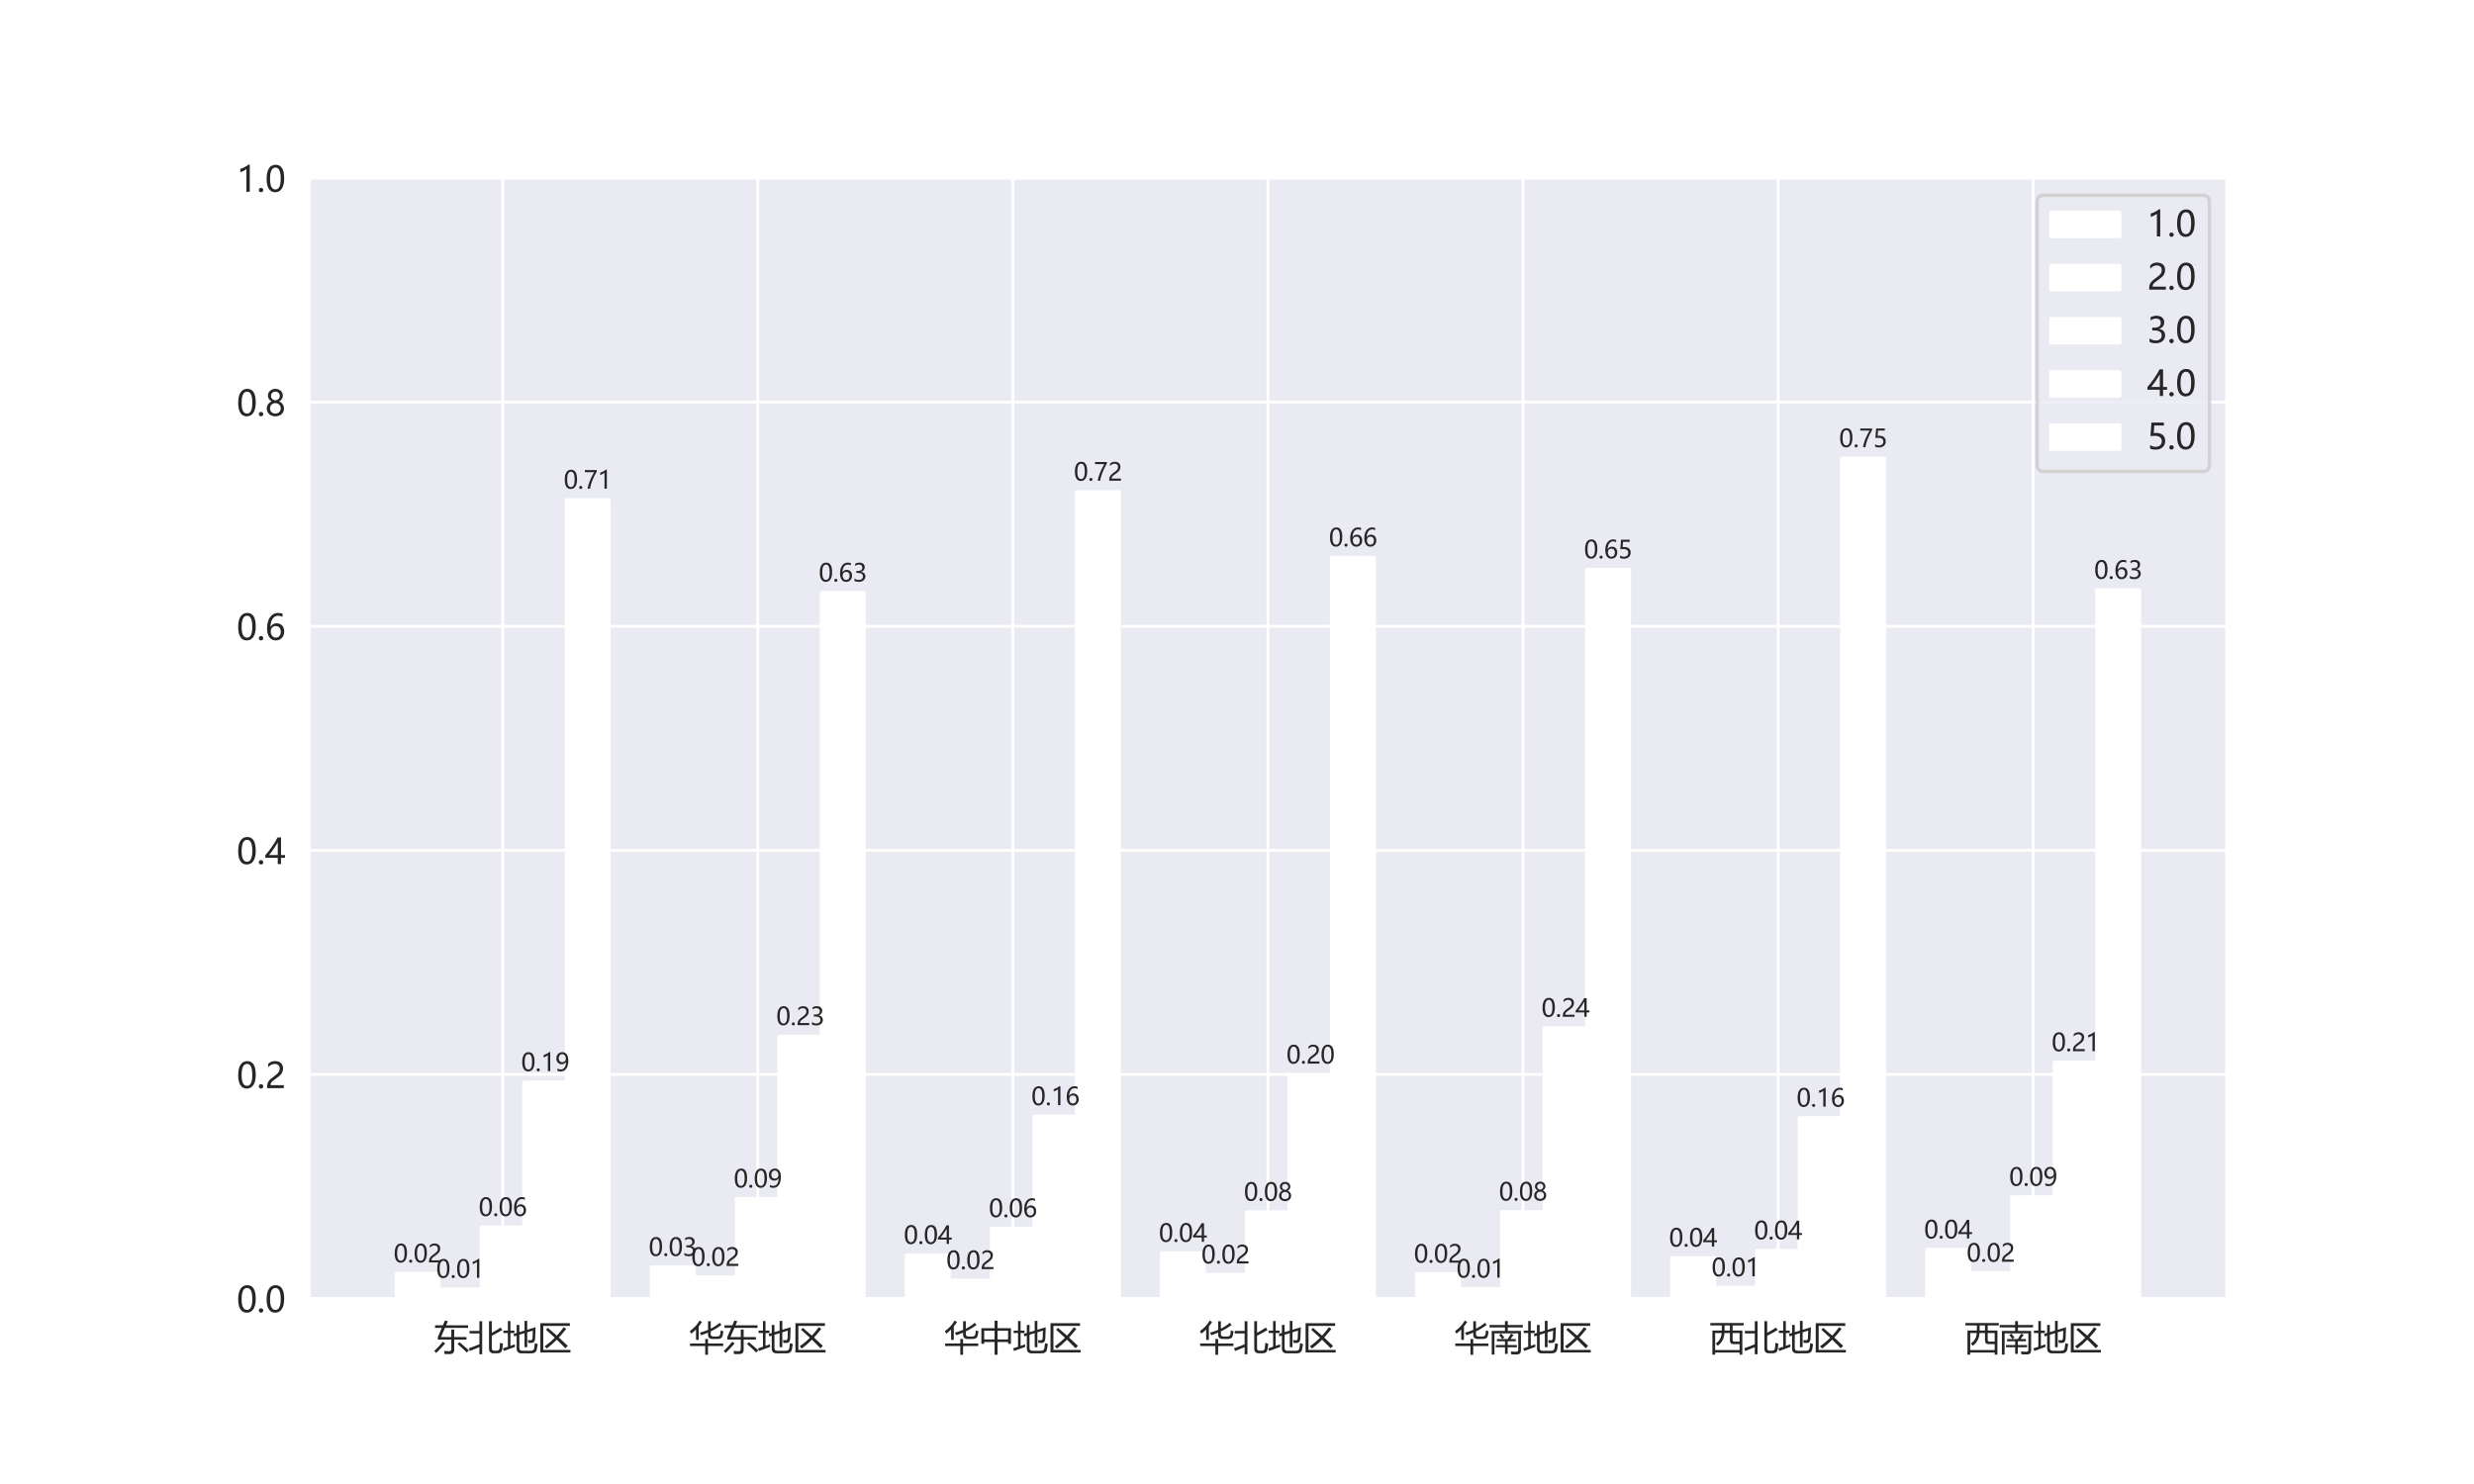 <?xml version="1.0" encoding="utf-8" standalone="no"?>
<!DOCTYPE svg PUBLIC "-//W3C//DTD SVG 1.1//EN"
  "http://www.w3.org/Graphics/SVG/1.1/DTD/svg11.dtd">
<svg xmlns:xlink="http://www.w3.org/1999/xlink" width="720pt" height="432pt" viewBox="0 0 720 432" xmlns="http://www.w3.org/2000/svg" version="1.1">
 <defs>
  <style type="text/css">*{stroke-linejoin: round; stroke-linecap: butt}</style>
 </defs>
 <g id="figure_1">
  <g id="patch_1">
   <path d="M 0 432 
L 720 432 
L 720 0 
L 0 0 
L 0 432 
z
" style="fill: none"/>
  </g>
  <g id="axes_1">
   <g id="patch_2">
    <path d="M 90 378 
L 648 378 
L 648 51.84 
L 90 51.84 
z
" style="fill: #eaeaf2"/>
   </g>
   <g id="matplotlib.axis_1">
    <g id="xtick_1">
     <g id="line2d_1">
      <path d="M 146.295 378 
L 146.295 51.84 
" clip-path="url(#p649001374d)" style="fill: none; stroke: #ffffff; stroke-width: 0.8; stroke-linecap: round"/>
     </g>
     <g id="text_1">
      <!-- 东北地区 -->
      <g style="fill: #262626" transform="translate(126.295 392.994) scale(0.1 -0.1)">
       <defs>
        <path id="MicrosoftYaHei-4e1c" d="M 706 1884 
L 706 2359 
L 1422 4022 
L 194 4022 
L 194 4497 
L 1625 4497 
L 1994 5353 
L 2531 5241 
L 2206 4497 
L 6206 4497 
L 6206 4022 
L 2000 4022 
L 1275 2359 
L 3156 2359 
L 3156 3728 
L 3681 3728 
L 3681 2359 
L 5913 2359 
L 5913 1884 
L 3681 1884 
L 3681 41 
Q 3681 -741 2869 -741 
Q 2456 -741 1931 -734 
Q 1894 -491 1838 -172 
Q 2250 -225 2725 -228 
Q 3156 -231 3156 216 
L 3156 1884 
L 706 1884 
z
M 1619 1509 
L 2038 1191 
Q 1325 353 413 -534 
Q 250 -359 56 -184 
Q 888 603 1619 1509 
z
M 4288 1091 
L 4638 1434 
Q 5500 722 6363 -59 
L 5975 -453 
Q 5119 391 4288 1091 
z
" transform="scale(0.016)"/>
        <path id="MicrosoftYaHei-5317" d="M 3763 5247 
L 4269 5247 
L 4269 3131 
Q 5122 3569 5863 4091 
L 6175 3641 
Q 5500 3216 4269 2600 
L 4269 303 
Q 4269 -122 4738 -122 
L 5175 -122 
Q 5625 -122 5681 303 
Q 5738 697 5781 1328 
Q 6056 1216 6313 1128 
Q 6250 534 6175 116 
Q 6056 -597 5294 -597 
L 4619 -597 
Q 3763 -597 3763 247 
L 3763 5247 
z
M 81 309 
Q 897 591 2013 1047 
L 2013 3016 
L 213 3016 
L 213 3478 
L 2013 3478 
L 2013 5234 
L 2519 5234 
L 2519 -772 
L 2013 -772 
L 2013 525 
Q 1413 281 281 -184 
L 81 309 
z
" transform="scale(0.016)"/>
        <path id="MicrosoftYaHei-5730" d="M 3975 5303 
L 4463 5303 
L 4463 3688 
L 5981 4147 
Q 5944 2916 5906 2134 
Q 5869 1291 5231 1284 
Q 4944 1278 4669 1284 
Q 4631 1516 4575 1803 
Q 4875 1766 5094 1766 
Q 5419 1759 5431 2241 
Q 5469 2809 5475 3534 
L 4463 3219 
L 4463 509 
L 3975 509 
L 3975 3069 
L 3031 2775 
L 3031 353 
Q 3031 -134 3563 -134 
L 5094 -134 
Q 5669 -134 5731 328 
Q 5806 728 5856 1259 
Q 6106 1159 6375 1078 
Q 6288 478 6206 103 
Q 6056 -609 5225 -609 
L 3444 -609 
Q 2544 -609 2544 272 
L 2544 2622 
L 2075 2478 
L 1994 2941 
L 2544 3106 
L 2544 4566 
L 3031 4566 
L 3031 3253 
L 3975 3538 
L 3975 5303 
z
M 44 303 
Q 491 447 944 597 
L 944 3091 
L 138 3091 
L 138 3528 
L 944 3528 
L 944 5272 
L 1406 5272 
L 1406 3528 
L 2131 3528 
L 2131 3091 
L 1406 3091 
L 1406 753 
Q 1803 891 2206 1034 
Q 2219 772 2250 572 
Q 1225 203 219 -178 
L 44 303 
z
" transform="scale(0.016)"/>
        <path id="MicrosoftYaHei-533a" d="M 600 4872 
L 5975 4872 
L 5975 4384 
L 1131 4384 
L 1131 22 
L 6075 22 
L 6075 -453 
L 600 -453 
L 600 4872 
z
M 1613 3697 
L 1963 4028 
Q 2744 3384 3597 2616 
Q 4250 3322 4850 4153 
L 5306 3847 
Q 4650 2997 3975 2272 
Q 4753 1563 5588 753 
L 5156 316 
Q 4400 1106 3600 1878 
Q 2697 963 1763 266 
Q 1613 459 1363 672 
Q 2344 1341 3228 2231 
Q 2444 2972 1613 3697 
z
" transform="scale(0.016)"/>
       </defs>
       <use xlink:href="#MicrosoftYaHei-4e1c"/>
       <use xlink:href="#MicrosoftYaHei-5317" x="100"/>
       <use xlink:href="#MicrosoftYaHei-5730" x="200"/>
       <use xlink:href="#MicrosoftYaHei-533a" x="300"/>
      </g>
     </g>
    </g>
    <g id="xtick_2">
     <g id="line2d_2">
      <path d="M 220.53 378 
L 220.53 51.84 
" clip-path="url(#p649001374d)" style="fill: none; stroke: #ffffff; stroke-width: 0.8; stroke-linecap: round"/>
     </g>
     <g id="text_2">
      <!-- 华东地区 -->
      <g style="fill: #262626" transform="translate(200.53 392.994) scale(0.1 -0.1)">
       <defs>
        <path id="MicrosoftYaHei-534e" d="M 1950 3153 
Q 2756 3366 3456 3663 
L 3456 5234 
L 3944 5234 
L 3944 3884 
Q 4859 4338 5569 4947 
L 5900 4572 
Q 5063 3922 3944 3384 
L 3944 2872 
Q 3944 2453 4463 2453 
L 5125 2453 
Q 5600 2453 5669 2859 
Q 5738 3209 5756 3584 
Q 6063 3453 6244 3397 
Q 6188 2991 6125 2697 
Q 6006 2009 5231 2009 
L 4288 2009 
Q 3456 2009 3456 2784 
L 3456 3163 
Q 2875 2909 2225 2684 
Q 2113 2916 1950 3153 
z
M 181 1178 
L 2944 1178 
L 2944 2009 
L 3444 2009 
L 3444 1178 
L 6213 1178 
L 6213 728 
L 3444 728 
L 3444 -866 
L 2944 -866 
L 2944 728 
L 181 728 
L 181 1178 
z
M 138 3434 
Q 1250 4209 1906 5347 
L 2350 5122 
Q 2075 4678 1756 4281 
L 1756 1841 
L 1269 1841 
L 1269 3734 
Q 856 3316 381 2966 
Q 269 3203 138 3434 
z
" transform="scale(0.016)"/>
       </defs>
       <use xlink:href="#MicrosoftYaHei-534e"/>
       <use xlink:href="#MicrosoftYaHei-4e1c" x="100"/>
       <use xlink:href="#MicrosoftYaHei-5730" x="200"/>
       <use xlink:href="#MicrosoftYaHei-533a" x="300"/>
      </g>
     </g>
    </g>
    <g id="xtick_3">
     <g id="line2d_3">
      <path d="M 294.765 378 
L 294.765 51.84 
" clip-path="url(#p649001374d)" style="fill: none; stroke: #ffffff; stroke-width: 0.8; stroke-linecap: round"/>
     </g>
     <g id="text_3">
      <!-- 华中地区 -->
      <g style="fill: #262626" transform="translate(274.765 392.994) scale(0.1 -0.1)">
       <defs>
        <path id="MicrosoftYaHei-4e2d" d="M 525 3972 
L 2931 3972 
L 2931 5334 
L 3469 5334 
L 3469 3972 
L 5900 3972 
L 5900 1122 
L 5388 1122 
L 5388 1459 
L 3469 1459 
L 3469 -866 
L 2931 -866 
L 2931 1459 
L 1038 1459 
L 1038 1122 
L 525 1122 
L 525 3972 
z
M 5388 3509 
L 3469 3509 
L 3469 1922 
L 5388 1922 
L 5388 3509 
z
M 1038 1922 
L 2931 1922 
L 2931 3509 
L 1038 3509 
L 1038 1922 
z
" transform="scale(0.016)"/>
       </defs>
       <use xlink:href="#MicrosoftYaHei-534e"/>
       <use xlink:href="#MicrosoftYaHei-4e2d" x="100"/>
       <use xlink:href="#MicrosoftYaHei-5730" x="200"/>
       <use xlink:href="#MicrosoftYaHei-533a" x="300"/>
      </g>
     </g>
    </g>
    <g id="xtick_4">
     <g id="line2d_4">
      <path d="M 369 378 
L 369 51.84 
" clip-path="url(#p649001374d)" style="fill: none; stroke: #ffffff; stroke-width: 0.8; stroke-linecap: round"/>
     </g>
     <g id="text_4">
      <!-- 华北地区 -->
      <g style="fill: #262626" transform="translate(349 392.994) scale(0.1 -0.1)">
       <use xlink:href="#MicrosoftYaHei-534e"/>
       <use xlink:href="#MicrosoftYaHei-5317" x="100"/>
       <use xlink:href="#MicrosoftYaHei-5730" x="200"/>
       <use xlink:href="#MicrosoftYaHei-533a" x="300"/>
      </g>
     </g>
    </g>
    <g id="xtick_5">
     <g id="line2d_5">
      <path d="M 443.235 378 
L 443.235 51.84 
" clip-path="url(#p649001374d)" style="fill: none; stroke: #ffffff; stroke-width: 0.8; stroke-linecap: round"/>
     </g>
     <g id="text_5">
      <!-- 华南地区 -->
      <g style="fill: #262626" transform="translate(423.235 392.994) scale(0.1 -0.1)">
       <defs>
        <path id="MicrosoftYaHei-5357" d="M 163 4553 
L 2969 4553 
L 2969 5259 
L 3481 5259 
L 3481 4553 
L 6219 4553 
L 6219 4109 
L 3481 4109 
L 3481 3472 
L 5875 3472 
L 5875 -72 
Q 5875 -803 5150 -809 
Q 4738 -816 4119 -791 
Q 4081 -559 4025 -278 
Q 4644 -316 4969 -316 
Q 5381 -316 5381 47 
L 5381 3034 
L 1056 3034 
L 1056 -834 
L 563 -834 
L 563 3472 
L 2969 3472 
L 2969 4109 
L 163 4109 
L 163 4553 
z
M 1300 909 
L 2975 909 
L 2975 1591 
L 1500 1591 
L 1500 2003 
L 3463 2003 
Q 3763 2453 4069 2991 
L 4531 2734 
Q 4225 2316 3975 2003 
L 4938 2003 
L 4938 1591 
L 3463 1591 
L 3463 909 
L 5138 909 
L 5138 497 
L 3463 497 
L 3463 -703 
L 2975 -703 
L 2975 497 
L 1300 497 
L 1300 909 
z
M 1913 2741 
L 2281 2991 
Q 2600 2622 2863 2272 
L 2450 2016 
Q 2200 2378 1913 2741 
z
" transform="scale(0.016)"/>
       </defs>
       <use xlink:href="#MicrosoftYaHei-534e"/>
       <use xlink:href="#MicrosoftYaHei-5357" x="100"/>
       <use xlink:href="#MicrosoftYaHei-5730" x="200"/>
       <use xlink:href="#MicrosoftYaHei-533a" x="300"/>
      </g>
     </g>
    </g>
    <g id="xtick_6">
     <g id="line2d_6">
      <path d="M 517.47 378 
L 517.47 51.84 
" clip-path="url(#p649001374d)" style="fill: none; stroke: #ffffff; stroke-width: 0.8; stroke-linecap: round"/>
     </g>
     <g id="text_6">
      <!-- 西北地区 -->
      <g style="fill: #262626" transform="translate(497.47 392.994) scale(0.1 -0.1)">
       <defs>
        <path id="MicrosoftYaHei-897f" d="M 175 4916 
L 6250 4916 
L 6250 4466 
L 4231 4466 
L 4231 3541 
L 6000 3541 
L 6000 -847 
L 5500 -847 
L 5500 -459 
L 1050 -459 
L 1050 -847 
L 550 -847 
L 550 3541 
L 2256 3541 
Q 2269 3984 2275 4466 
L 175 4466 
L 175 4916 
z
M 4531 1528 
L 5500 1528 
L 5500 3091 
L 4231 3091 
L 4231 1841 
Q 4231 1528 4531 1528 
z
M 2756 3541 
L 3738 3541 
L 3738 4466 
L 2769 4466 
Q 2763 3966 2756 3541 
z
M 5500 -9 
L 5500 1078 
L 4344 1078 
Q 3738 1078 3738 1766 
L 3738 3091 
L 2738 3091 
Q 2675 1628 1525 778 
Q 1369 972 1150 1178 
Q 2163 1841 2238 3091 
L 1050 3091 
L 1050 -9 
L 5500 -9 
z
" transform="scale(0.016)"/>
       </defs>
       <use xlink:href="#MicrosoftYaHei-897f"/>
       <use xlink:href="#MicrosoftYaHei-5317" x="100"/>
       <use xlink:href="#MicrosoftYaHei-5730" x="200"/>
       <use xlink:href="#MicrosoftYaHei-533a" x="300"/>
      </g>
     </g>
    </g>
    <g id="xtick_7">
     <g id="line2d_7">
      <path d="M 591.705 378 
L 591.705 51.84 
" clip-path="url(#p649001374d)" style="fill: none; stroke: #ffffff; stroke-width: 0.8; stroke-linecap: round"/>
     </g>
     <g id="text_7">
      <!-- 西南地区 -->
      <g style="fill: #262626" transform="translate(571.705 392.994) scale(0.1 -0.1)">
       <use xlink:href="#MicrosoftYaHei-897f"/>
       <use xlink:href="#MicrosoftYaHei-5357" x="100"/>
       <use xlink:href="#MicrosoftYaHei-5730" x="200"/>
       <use xlink:href="#MicrosoftYaHei-533a" x="300"/>
      </g>
     </g>
    </g>
   </g>
   <g id="matplotlib.axis_2">
    <g id="ytick_1">
     <g id="line2d_8">
      <path d="M 90 378 
L 648 378 
" clip-path="url(#p649001374d)" style="fill: none; stroke: #ffffff; stroke-width: 0.8; stroke-linecap: round"/>
     </g>
     <g id="text_8">
      <!-- 0.0 -->
      <g style="fill: #262626" transform="translate(68.864 381.997) scale(0.1 -0.1)">
       <defs>
        <path id="MicrosoftYaHei-30" d="M 284 2325 
Q 284 3606 709 4264 
Q 1134 4922 1941 4922 
Q 3478 4922 3478 2441 
Q 3478 1216 3045 567 
Q 2613 -81 1831 -81 
Q 1094 -81 689 534 
Q 284 1150 284 2325 
z
M 909 2353 
Q 909 425 1888 425 
Q 2850 425 2850 2384 
Q 2850 4413 1906 4413 
Q 909 4413 909 2353 
z
" transform="scale(0.016)"/>
        <path id="MicrosoftYaHei-2e" d="M 372 322 
Q 372 491 487 606 
Q 603 722 775 722 
Q 950 722 1065 605 
Q 1181 488 1181 322 
Q 1181 159 1065 42 
Q 950 -75 772 -75 
Q 600 -75 486 42 
Q 372 159 372 322 
z
" transform="scale(0.016)"/>
       </defs>
       <use xlink:href="#MicrosoftYaHei-30"/>
       <use xlink:href="#MicrosoftYaHei-2e" x="58.643"/>
       <use xlink:href="#MicrosoftYaHei-30" x="82.715"/>
      </g>
     </g>
    </g>
    <g id="ytick_2">
     <g id="line2d_9">
      <path d="M 90 312.768 
L 648 312.768 
" clip-path="url(#p649001374d)" style="fill: none; stroke: #ffffff; stroke-width: 0.8; stroke-linecap: round"/>
     </g>
     <g id="text_9">
      <!-- 0.2 -->
      <g style="fill: #262626" transform="translate(68.864 316.765) scale(0.1 -0.1)">
       <defs>
        <path id="MicrosoftYaHei-32" d="M 2666 3572 
Q 2666 3963 2419 4186 
Q 2172 4409 1747 4409 
Q 1447 4409 1140 4256 
Q 834 4103 569 3819 
L 569 4413 
Q 806 4659 1107 4790 
Q 1409 4922 1816 4922 
Q 2472 4922 2872 4570 
Q 3272 4219 3272 3619 
Q 3272 3084 3026 2693 
Q 2781 2303 2188 1894 
Q 1581 1475 1376 1294 
Q 1172 1113 1090 947 
Q 1009 781 1009 544 
L 3416 544 
L 3416 0 
L 372 0 
L 372 241 
Q 372 659 486 951 
Q 600 1244 862 1520 
Q 1125 1797 1681 2184 
Q 2250 2584 2458 2886 
Q 2666 3188 2666 3572 
z
" transform="scale(0.016)"/>
       </defs>
       <use xlink:href="#MicrosoftYaHei-30"/>
       <use xlink:href="#MicrosoftYaHei-2e" x="58.643"/>
       <use xlink:href="#MicrosoftYaHei-32" x="82.715"/>
      </g>
     </g>
    </g>
    <g id="ytick_3">
     <g id="line2d_10">
      <path d="M 90 247.536 
L 648 247.536 
" clip-path="url(#p649001374d)" style="fill: none; stroke: #ffffff; stroke-width: 0.8; stroke-linecap: round"/>
     </g>
     <g id="text_10">
      <!-- 0.4 -->
      <g style="fill: #262626" transform="translate(68.864 251.533) scale(0.1 -0.1)">
       <defs>
        <path id="MicrosoftYaHei-34" d="M 2906 4841 
L 2906 1644 
L 3631 1644 
L 3631 1138 
L 2906 1138 
L 2906 0 
L 2313 0 
L 2313 1138 
L 53 1138 
L 53 1616 
Q 656 2294 1265 3178 
Q 1875 4063 2272 4841 
L 2906 4841 
z
M 741 1644 
L 2313 1644 
L 2313 3950 
Q 1988 3366 1616 2817 
Q 1244 2269 741 1644 
z
" transform="scale(0.016)"/>
       </defs>
       <use xlink:href="#MicrosoftYaHei-30"/>
       <use xlink:href="#MicrosoftYaHei-2e" x="58.643"/>
       <use xlink:href="#MicrosoftYaHei-34" x="82.715"/>
      </g>
     </g>
    </g>
    <g id="ytick_4">
     <g id="line2d_11">
      <path d="M 90 182.304 
L 648 182.304 
" clip-path="url(#p649001374d)" style="fill: none; stroke: #ffffff; stroke-width: 0.8; stroke-linecap: round"/>
     </g>
     <g id="text_11">
      <!-- 0.6 -->
      <g style="fill: #262626" transform="translate(68.864 186.301) scale(0.1 -0.1)">
       <defs>
        <path id="MicrosoftYaHei-36" d="M 3181 4219 
Q 2803 4413 2391 4413 
Q 1763 4413 1381 3866 
Q 1000 3319 994 2372 
L 1009 2372 
Q 1353 3038 2106 3038 
Q 2734 3038 3109 2628 
Q 3484 2219 3484 1541 
Q 3484 831 3051 375 
Q 2619 -81 1947 -81 
Q 1209 -81 789 495 
Q 369 1072 369 2131 
Q 369 3413 920 4167 
Q 1472 4922 2372 4922 
Q 2888 4922 3181 4781 
L 3181 4219 
z
M 1031 1584 
Q 1031 1106 1286 765 
Q 1541 425 1963 425 
Q 2363 425 2613 719 
Q 2863 1013 2863 1475 
Q 2863 1975 2627 2253 
Q 2391 2531 1956 2531 
Q 1544 2531 1287 2250 
Q 1031 1969 1031 1584 
z
" transform="scale(0.016)"/>
       </defs>
       <use xlink:href="#MicrosoftYaHei-30"/>
       <use xlink:href="#MicrosoftYaHei-2e" x="58.643"/>
       <use xlink:href="#MicrosoftYaHei-36" x="82.715"/>
      </g>
     </g>
    </g>
    <g id="ytick_5">
     <g id="line2d_12">
      <path d="M 90 117.072 
L 648 117.072 
" clip-path="url(#p649001374d)" style="fill: none; stroke: #ffffff; stroke-width: 0.8; stroke-linecap: round"/>
     </g>
     <g id="text_12">
      <!-- 0.8 -->
      <g style="fill: #262626" transform="translate(68.864 121.069) scale(0.1 -0.1)">
       <defs>
        <path id="MicrosoftYaHei-38" d="M 306 1350 
Q 306 1769 556 2122 
Q 806 2475 1200 2625 
Q 884 2803 700 3081 
Q 516 3359 516 3684 
Q 516 4028 692 4312 
Q 869 4597 1183 4759 
Q 1497 4922 1875 4922 
Q 2256 4922 2572 4761 
Q 2888 4600 3063 4315 
Q 3238 4031 3238 3684 
Q 3238 3366 3058 3086 
Q 2878 2806 2559 2625 
Q 2953 2472 3200 2119 
Q 3447 1766 3447 1350 
Q 3447 938 3250 611 
Q 3053 284 2690 103 
Q 2328 -78 1875 -78 
Q 1425 -78 1065 103 
Q 706 284 506 612 
Q 306 941 306 1350 
z
M 906 1378 
Q 906 947 1172 687 
Q 1438 428 1878 428 
Q 2309 428 2582 692 
Q 2856 956 2856 1378 
Q 2856 1778 2579 2051 
Q 2303 2325 1878 2325 
Q 1456 2325 1181 2058 
Q 906 1791 906 1378 
z
M 1081 3634 
Q 1081 3309 1312 3076 
Q 1544 2844 1878 2844 
Q 2206 2844 2445 3078 
Q 2684 3313 2684 3634 
Q 2684 3963 2454 4191 
Q 2225 4419 1878 4419 
Q 1534 4419 1307 4195 
Q 1081 3972 1081 3634 
z
" transform="scale(0.016)"/>
       </defs>
       <use xlink:href="#MicrosoftYaHei-30"/>
       <use xlink:href="#MicrosoftYaHei-2e" x="58.643"/>
       <use xlink:href="#MicrosoftYaHei-38" x="82.715"/>
      </g>
     </g>
    </g>
    <g id="ytick_6">
     <g id="line2d_13">
      <path d="M 90 51.84 
L 648 51.84 
" clip-path="url(#p649001374d)" style="fill: none; stroke: #ffffff; stroke-width: 0.8; stroke-linecap: round"/>
     </g>
     <g id="text_13">
      <!-- 1.0 -->
      <g style="fill: #262626" transform="translate(68.864 55.837) scale(0.1 -0.1)">
       <defs>
        <path id="MicrosoftYaHei-31" d="M 1781 0 
L 1781 4141 
Q 1638 3997 1295 3819 
Q 953 3641 663 3569 
L 663 4169 
Q 1047 4275 1484 4508 
Q 1922 4741 2156 4947 
L 2388 4947 
L 2388 0 
L 1781 0 
z
" transform="scale(0.016)"/>
       </defs>
       <use xlink:href="#MicrosoftYaHei-31"/>
       <use xlink:href="#MicrosoftYaHei-2e" x="58.643"/>
       <use xlink:href="#MicrosoftYaHei-30" x="82.715"/>
      </g>
     </g>
    </g>
   </g>
   <g id="patch_3">
    <path d="M 115.364 378 
L 127.736 378 
L 127.736 370.758 
L 115.364 370.758 
z
" clip-path="url(#p649001374d)" style="fill: url(#h942149b3db); stroke: #ffffff; stroke-linejoin: miter"/>
   </g>
   <g id="patch_4">
    <path d="M 189.599 378 
L 201.971 378 
L 201.971 368.869 
L 189.599 368.869 
z
" clip-path="url(#p649001374d)" style="fill: url(#h942149b3db); stroke: #ffffff; stroke-linejoin: miter"/>
   </g>
   <g id="patch_5">
    <path d="M 263.834 378 
L 276.206 378 
L 276.206 365.373 
L 263.834 365.373 
z
" clip-path="url(#p649001374d)" style="fill: url(#h942149b3db); stroke: #ffffff; stroke-linejoin: miter"/>
   </g>
   <g id="patch_6">
    <path d="M 338.069 378 
L 350.441 378 
L 350.441 364.767 
L 338.069 364.767 
z
" clip-path="url(#p649001374d)" style="fill: url(#h942149b3db); stroke: #ffffff; stroke-linejoin: miter"/>
   </g>
   <g id="patch_7">
    <path d="M 412.304 378 
L 424.676 378 
L 424.676 370.835 
L 412.304 370.835 
z
" clip-path="url(#p649001374d)" style="fill: url(#h942149b3db); stroke: #ffffff; stroke-linejoin: miter"/>
   </g>
   <g id="patch_8">
    <path d="M 486.539 378 
L 498.911 378 
L 498.911 366.157 
L 486.539 366.157 
z
" clip-path="url(#p649001374d)" style="fill: url(#h942149b3db); stroke: #ffffff; stroke-linejoin: miter"/>
   </g>
   <g id="patch_9">
    <path d="M 560.774 378 
L 573.146 378 
L 573.146 363.785 
L 560.774 363.785 
z
" clip-path="url(#p649001374d)" style="fill: url(#h942149b3db); stroke: #ffffff; stroke-linejoin: miter"/>
   </g>
   <g id="patch_10">
    <path d="M 127.736 378 
L 140.109 378 
L 140.109 375.241 
L 127.736 375.241 
z
" clip-path="url(#p649001374d)" style="fill: url(#h9546a8ccac); stroke: #ffffff; stroke-linejoin: miter"/>
   </g>
   <g id="patch_11">
    <path d="M 201.971 378 
L 214.344 378 
L 214.344 371.778 
L 201.971 371.778 
z
" clip-path="url(#p649001374d)" style="fill: url(#h9546a8ccac); stroke: #ffffff; stroke-linejoin: miter"/>
   </g>
   <g id="patch_12">
    <path d="M 276.206 378 
L 288.579 378 
L 288.579 372.716 
L 276.206 372.716 
z
" clip-path="url(#p649001374d)" style="fill: url(#h9546a8ccac); stroke: #ffffff; stroke-linejoin: miter"/>
   </g>
   <g id="patch_13">
    <path d="M 350.441 378 
L 362.814 378 
L 362.814 371.059 
L 350.441 371.059 
z
" clip-path="url(#p649001374d)" style="fill: url(#h9546a8ccac); stroke: #ffffff; stroke-linejoin: miter"/>
   </g>
   <g id="patch_14">
    <path d="M 424.676 378 
L 437.049 378 
L 437.049 375.188 
L 424.676 375.188 
z
" clip-path="url(#p649001374d)" style="fill: url(#h9546a8ccac); stroke: #ffffff; stroke-linejoin: miter"/>
   </g>
   <g id="patch_15">
    <path d="M 498.911 378 
L 511.284 378 
L 511.284 374.796 
L 498.911 374.796 
z
" clip-path="url(#p649001374d)" style="fill: url(#h9546a8ccac); stroke: #ffffff; stroke-linejoin: miter"/>
   </g>
   <g id="patch_16">
    <path d="M 573.146 378 
L 585.519 378 
L 585.519 370.558 
L 573.146 370.558 
z
" clip-path="url(#p649001374d)" style="fill: url(#h9546a8ccac); stroke: #ffffff; stroke-linejoin: miter"/>
   </g>
   <g id="patch_17">
    <path d="M 140.109 378 
L 152.481 378 
L 152.481 357.252 
L 140.109 357.252 
z
" clip-path="url(#p649001374d)" style="fill: url(#h23604cf603); stroke: #ffffff; stroke-linejoin: miter"/>
   </g>
   <g id="patch_18">
    <path d="M 214.344 378 
L 226.716 378 
L 226.716 348.951 
L 214.344 348.951 
z
" clip-path="url(#p649001374d)" style="fill: url(#h23604cf603); stroke: #ffffff; stroke-linejoin: miter"/>
   </g>
   <g id="patch_19">
    <path d="M 288.579 378 
L 300.951 378 
L 300.951 357.581 
L 288.579 357.581 
z
" clip-path="url(#p649001374d)" style="fill: url(#h23604cf603); stroke: #ffffff; stroke-linejoin: miter"/>
   </g>
   <g id="patch_20">
    <path d="M 362.814 378 
L 375.186 378 
L 375.186 352.831 
L 362.814 352.831 
z
" clip-path="url(#p649001374d)" style="fill: url(#h23604cf603); stroke: #ffffff; stroke-linejoin: miter"/>
   </g>
   <g id="patch_21">
    <path d="M 437.049 378 
L 449.421 378 
L 449.421 352.756 
L 437.049 352.756 
z
" clip-path="url(#p649001374d)" style="fill: url(#h23604cf603); stroke: #ffffff; stroke-linejoin: miter"/>
   </g>
   <g id="patch_22">
    <path d="M 511.284 378 
L 523.656 378 
L 523.656 364.041 
L 511.284 364.041 
z
" clip-path="url(#p649001374d)" style="fill: url(#h23604cf603); stroke: #ffffff; stroke-linejoin: miter"/>
   </g>
   <g id="patch_23">
    <path d="M 585.519 378 
L 597.891 378 
L 597.891 348.454 
L 585.519 348.454 
z
" clip-path="url(#p649001374d)" style="fill: url(#h23604cf603); stroke: #ffffff; stroke-linejoin: miter"/>
   </g>
   <g id="patch_24">
    <path d="M 152.481 378 
L 164.854 378 
L 164.854 315.067 
L 152.481 315.067 
z
" clip-path="url(#p649001374d)" style="fill: url(#h08d69b31c5); stroke: #ffffff; stroke-linejoin: miter"/>
   </g>
   <g id="patch_25">
    <path d="M 226.716 378 
L 239.089 378 
L 239.089 301.686 
L 226.716 301.686 
z
" clip-path="url(#p649001374d)" style="fill: url(#h08d69b31c5); stroke: #ffffff; stroke-linejoin: miter"/>
   </g>
   <g id="patch_26">
    <path d="M 300.951 378 
L 313.324 378 
L 313.324 324.983 
L 300.951 324.983 
z
" clip-path="url(#p649001374d)" style="fill: url(#h08d69b31c5); stroke: #ffffff; stroke-linejoin: miter"/>
   </g>
   <g id="patch_27">
    <path d="M 375.186 378 
L 387.559 378 
L 387.559 312.872 
L 375.186 312.872 
z
" clip-path="url(#p649001374d)" style="fill: url(#h08d69b31c5); stroke: #ffffff; stroke-linejoin: miter"/>
   </g>
   <g id="patch_28">
    <path d="M 449.421 378 
L 461.794 378 
L 461.794 299.256 
L 449.421 299.256 
z
" clip-path="url(#p649001374d)" style="fill: url(#h08d69b31c5); stroke: #ffffff; stroke-linejoin: miter"/>
   </g>
   <g id="patch_29">
    <path d="M 523.656 378 
L 536.029 378 
L 536.029 325.423 
L 523.656 325.423 
z
" clip-path="url(#p649001374d)" style="fill: url(#h08d69b31c5); stroke: #ffffff; stroke-linejoin: miter"/>
   </g>
   <g id="patch_30">
    <path d="M 597.891 378 
L 610.264 378 
L 610.264 309.27 
L 597.891 309.27 
z
" clip-path="url(#p649001374d)" style="fill: url(#h08d69b31c5); stroke: #ffffff; stroke-linejoin: miter"/>
   </g>
   <g id="patch_31">
    <path d="M 164.854 378 
L 177.226 378 
L 177.226 145.521 
L 164.854 145.521 
z
" clip-path="url(#p649001374d)" style="fill: url(#h4748570f0f); stroke: #ffffff; stroke-linejoin: miter"/>
   </g>
   <g id="patch_32">
    <path d="M 239.089 378 
L 251.461 378 
L 251.461 172.555 
L 239.089 172.555 
z
" clip-path="url(#p649001374d)" style="fill: url(#h4748570f0f); stroke: #ffffff; stroke-linejoin: miter"/>
   </g>
   <g id="patch_33">
    <path d="M 313.324 378 
L 325.696 378 
L 325.696 143.186 
L 313.324 143.186 
z
" clip-path="url(#p649001374d)" style="fill: url(#h4748570f0f); stroke: #ffffff; stroke-linejoin: miter"/>
   </g>
   <g id="patch_34">
    <path d="M 387.559 378 
L 399.931 378 
L 399.931 162.311 
L 387.559 162.311 
z
" clip-path="url(#p649001374d)" style="fill: url(#h4748570f0f); stroke: #ffffff; stroke-linejoin: miter"/>
   </g>
   <g id="patch_35">
    <path d="M 461.794 378 
L 474.166 378 
L 474.166 165.805 
L 461.794 165.805 
z
" clip-path="url(#p649001374d)" style="fill: url(#h4748570f0f); stroke: #ffffff; stroke-linejoin: miter"/>
   </g>
   <g id="patch_36">
    <path d="M 536.029 378 
L 548.401 378 
L 548.401 133.423 
L 536.029 133.423 
z
" clip-path="url(#p649001374d)" style="fill: url(#h4748570f0f); stroke: #ffffff; stroke-linejoin: miter"/>
   </g>
   <g id="patch_37">
    <path d="M 610.264 378 
L 622.636 378 
L 622.636 171.773 
L 610.264 171.773 
z
" clip-path="url(#p649001374d)" style="fill: url(#h4748570f0f); stroke: #ffffff; stroke-linejoin: miter"/>
   </g>
   <g id="patch_38">
    <path d="M 90 378 
L 90 51.84 
" style="fill: none; stroke: #ffffff; stroke-width: 0.8; stroke-linejoin: miter; stroke-linecap: square"/>
   </g>
   <g id="patch_39">
    <path d="M 648 378 
L 648 51.84 
" style="fill: none; stroke: #ffffff; stroke-width: 0.8; stroke-linejoin: miter; stroke-linecap: square"/>
   </g>
   <g id="patch_40">
    <path d="M 90 378 
L 648 378 
" style="fill: none; stroke: #ffffff; stroke-width: 0.8; stroke-linejoin: miter; stroke-linecap: square"/>
   </g>
   <g id="patch_41">
    <path d="M 90 51.84 
L 648 51.84 
" style="fill: none; stroke: #ffffff; stroke-width: 0.8; stroke-linejoin: miter; stroke-linecap: square"/>
   </g>
   <g id="text_14">
    <!-- 0.02 -->
    <g style="fill: #262626" transform="translate(114.55 367.497) scale(0.07 -0.07)">
     <use xlink:href="#MicrosoftYaHei-30"/>
     <use xlink:href="#MicrosoftYaHei-2e" x="58.643"/>
     <use xlink:href="#MicrosoftYaHei-30" x="82.715"/>
     <use xlink:href="#MicrosoftYaHei-32" x="141.357"/>
    </g>
   </g>
   <g id="text_15">
    <!-- 0.03 -->
    <g style="fill: #262626" transform="translate(188.785 365.608) scale(0.07 -0.07)">
     <defs>
      <path id="MicrosoftYaHei-33" d="M 447 809 
Q 944 425 1569 425 
Q 2069 425 2361 670 
Q 2653 916 2653 1328 
Q 2653 2247 1338 2247 
L 934 2247 
L 934 2753 
L 1319 2753 
Q 2484 2753 2484 3616 
Q 2484 4413 1594 4413 
Q 1084 4413 634 4069 
L 634 4647 
Q 1109 4922 1744 4922 
Q 2363 4922 2738 4598 
Q 3113 4275 3113 3759 
Q 3113 2809 2144 2538 
L 2144 2525 
Q 2669 2469 2973 2155 
Q 3278 1841 3278 1372 
Q 3278 719 2808 319 
Q 2338 -81 1556 -81 
Q 869 -81 447 175 
L 447 809 
z
" transform="scale(0.016)"/>
     </defs>
     <use xlink:href="#MicrosoftYaHei-30"/>
     <use xlink:href="#MicrosoftYaHei-2e" x="58.643"/>
     <use xlink:href="#MicrosoftYaHei-30" x="82.715"/>
     <use xlink:href="#MicrosoftYaHei-33" x="141.357"/>
    </g>
   </g>
   <g id="text_16">
    <!-- 0.04 -->
    <g style="fill: #262626" transform="translate(263.02 362.111) scale(0.07 -0.07)">
     <use xlink:href="#MicrosoftYaHei-30"/>
     <use xlink:href="#MicrosoftYaHei-2e" x="58.643"/>
     <use xlink:href="#MicrosoftYaHei-30" x="82.715"/>
     <use xlink:href="#MicrosoftYaHei-34" x="141.357"/>
    </g>
   </g>
   <g id="text_17">
    <!-- 0.04 -->
    <g style="fill: #262626" transform="translate(337.255 361.505) scale(0.07 -0.07)">
     <use xlink:href="#MicrosoftYaHei-30"/>
     <use xlink:href="#MicrosoftYaHei-2e" x="58.643"/>
     <use xlink:href="#MicrosoftYaHei-30" x="82.715"/>
     <use xlink:href="#MicrosoftYaHei-34" x="141.357"/>
    </g>
   </g>
   <g id="text_18">
    <!-- 0.02 -->
    <g style="fill: #262626" transform="translate(411.49 367.574) scale(0.07 -0.07)">
     <use xlink:href="#MicrosoftYaHei-30"/>
     <use xlink:href="#MicrosoftYaHei-2e" x="58.643"/>
     <use xlink:href="#MicrosoftYaHei-30" x="82.715"/>
     <use xlink:href="#MicrosoftYaHei-32" x="141.357"/>
    </g>
   </g>
   <g id="text_19">
    <!-- 0.04 -->
    <g style="fill: #262626" transform="translate(485.725 362.896) scale(0.07 -0.07)">
     <use xlink:href="#MicrosoftYaHei-30"/>
     <use xlink:href="#MicrosoftYaHei-2e" x="58.643"/>
     <use xlink:href="#MicrosoftYaHei-30" x="82.715"/>
     <use xlink:href="#MicrosoftYaHei-34" x="141.357"/>
    </g>
   </g>
   <g id="text_20">
    <!-- 0.04 -->
    <g style="fill: #262626" transform="translate(559.96 360.524) scale(0.07 -0.07)">
     <use xlink:href="#MicrosoftYaHei-30"/>
     <use xlink:href="#MicrosoftYaHei-2e" x="58.643"/>
     <use xlink:href="#MicrosoftYaHei-30" x="82.715"/>
     <use xlink:href="#MicrosoftYaHei-34" x="141.357"/>
    </g>
   </g>
   <g id="text_21">
    <!-- 0.01 -->
    <g style="fill: #262626" transform="translate(126.922 371.98) scale(0.07 -0.07)">
     <use xlink:href="#MicrosoftYaHei-30"/>
     <use xlink:href="#MicrosoftYaHei-2e" x="58.643"/>
     <use xlink:href="#MicrosoftYaHei-30" x="82.715"/>
     <use xlink:href="#MicrosoftYaHei-31" x="141.357"/>
    </g>
   </g>
   <g id="text_22">
    <!-- 0.02 -->
    <g style="fill: #262626" transform="translate(201.157 368.517) scale(0.07 -0.07)">
     <use xlink:href="#MicrosoftYaHei-30"/>
     <use xlink:href="#MicrosoftYaHei-2e" x="58.643"/>
     <use xlink:href="#MicrosoftYaHei-30" x="82.715"/>
     <use xlink:href="#MicrosoftYaHei-32" x="141.357"/>
    </g>
   </g>
   <g id="text_23">
    <!-- 0.02 -->
    <g style="fill: #262626" transform="translate(275.392 369.455) scale(0.07 -0.07)">
     <use xlink:href="#MicrosoftYaHei-30"/>
     <use xlink:href="#MicrosoftYaHei-2e" x="58.643"/>
     <use xlink:href="#MicrosoftYaHei-30" x="82.715"/>
     <use xlink:href="#MicrosoftYaHei-32" x="141.357"/>
    </g>
   </g>
   <g id="text_24">
    <!-- 0.02 -->
    <g style="fill: #262626" transform="translate(349.627 367.797) scale(0.07 -0.07)">
     <use xlink:href="#MicrosoftYaHei-30"/>
     <use xlink:href="#MicrosoftYaHei-2e" x="58.643"/>
     <use xlink:href="#MicrosoftYaHei-30" x="82.715"/>
     <use xlink:href="#MicrosoftYaHei-32" x="141.357"/>
    </g>
   </g>
   <g id="text_25">
    <!-- 0.01 -->
    <g style="fill: #262626" transform="translate(423.863 371.926) scale(0.07 -0.07)">
     <use xlink:href="#MicrosoftYaHei-30"/>
     <use xlink:href="#MicrosoftYaHei-2e" x="58.643"/>
     <use xlink:href="#MicrosoftYaHei-30" x="82.715"/>
     <use xlink:href="#MicrosoftYaHei-31" x="141.357"/>
    </g>
   </g>
   <g id="text_26">
    <!-- 0.01 -->
    <g style="fill: #262626" transform="translate(498.098 371.535) scale(0.07 -0.07)">
     <use xlink:href="#MicrosoftYaHei-30"/>
     <use xlink:href="#MicrosoftYaHei-2e" x="58.643"/>
     <use xlink:href="#MicrosoftYaHei-30" x="82.715"/>
     <use xlink:href="#MicrosoftYaHei-31" x="141.357"/>
    </g>
   </g>
   <g id="text_27">
    <!-- 0.02 -->
    <g style="fill: #262626" transform="translate(572.333 367.296) scale(0.07 -0.07)">
     <use xlink:href="#MicrosoftYaHei-30"/>
     <use xlink:href="#MicrosoftYaHei-2e" x="58.643"/>
     <use xlink:href="#MicrosoftYaHei-30" x="82.715"/>
     <use xlink:href="#MicrosoftYaHei-32" x="141.357"/>
    </g>
   </g>
   <g id="text_28">
    <!-- 0.06 -->
    <g style="fill: #262626" transform="translate(139.295 353.991) scale(0.07 -0.07)">
     <use xlink:href="#MicrosoftYaHei-30"/>
     <use xlink:href="#MicrosoftYaHei-2e" x="58.643"/>
     <use xlink:href="#MicrosoftYaHei-30" x="82.715"/>
     <use xlink:href="#MicrosoftYaHei-36" x="141.357"/>
    </g>
   </g>
   <g id="text_29">
    <!-- 0.09 -->
    <g style="fill: #262626" transform="translate(213.53 345.69) scale(0.07 -0.07)">
     <defs>
      <path id="MicrosoftYaHei-39" d="M 578 656 
Q 978 425 1441 425 
Q 2091 425 2448 937 
Q 2806 1450 2806 2394 
Q 2800 2388 2794 2394 
Q 2475 1788 1722 1788 
Q 1113 1788 713 2206 
Q 313 2625 313 3294 
Q 313 4006 750 4464 
Q 1188 4922 1884 4922 
Q 2606 4922 3012 4355 
Q 3419 3788 3419 2703 
Q 3419 1363 2894 641 
Q 2369 -81 1441 -81 
Q 931 -81 578 84 
L 578 656 
z
M 931 3372 
Q 931 2884 1181 2598 
Q 1431 2313 1872 2313 
Q 2253 2313 2512 2573 
Q 2772 2834 2772 3206 
Q 2772 3728 2514 4070 
Q 2256 4413 1834 4413 
Q 1444 4413 1187 4116 
Q 931 3819 931 3372 
z
" transform="scale(0.016)"/>
     </defs>
     <use xlink:href="#MicrosoftYaHei-30"/>
     <use xlink:href="#MicrosoftYaHei-2e" x="58.643"/>
     <use xlink:href="#MicrosoftYaHei-30" x="82.715"/>
     <use xlink:href="#MicrosoftYaHei-39" x="141.357"/>
    </g>
   </g>
   <g id="text_30">
    <!-- 0.06 -->
    <g style="fill: #262626" transform="translate(287.765 354.32) scale(0.07 -0.07)">
     <use xlink:href="#MicrosoftYaHei-30"/>
     <use xlink:href="#MicrosoftYaHei-2e" x="58.643"/>
     <use xlink:href="#MicrosoftYaHei-30" x="82.715"/>
     <use xlink:href="#MicrosoftYaHei-36" x="141.357"/>
    </g>
   </g>
   <g id="text_31">
    <!-- 0.08 -->
    <g style="fill: #262626" transform="translate(362 349.569) scale(0.07 -0.07)">
     <use xlink:href="#MicrosoftYaHei-30"/>
     <use xlink:href="#MicrosoftYaHei-2e" x="58.643"/>
     <use xlink:href="#MicrosoftYaHei-30" x="82.715"/>
     <use xlink:href="#MicrosoftYaHei-38" x="141.357"/>
    </g>
   </g>
   <g id="text_32">
    <!-- 0.08 -->
    <g style="fill: #262626" transform="translate(436.235 349.495) scale(0.07 -0.07)">
     <use xlink:href="#MicrosoftYaHei-30"/>
     <use xlink:href="#MicrosoftYaHei-2e" x="58.643"/>
     <use xlink:href="#MicrosoftYaHei-30" x="82.715"/>
     <use xlink:href="#MicrosoftYaHei-38" x="141.357"/>
    </g>
   </g>
   <g id="text_33">
    <!-- 0.04 -->
    <g style="fill: #262626" transform="translate(510.47 360.779) scale(0.07 -0.07)">
     <use xlink:href="#MicrosoftYaHei-30"/>
     <use xlink:href="#MicrosoftYaHei-2e" x="58.643"/>
     <use xlink:href="#MicrosoftYaHei-30" x="82.715"/>
     <use xlink:href="#MicrosoftYaHei-34" x="141.357"/>
    </g>
   </g>
   <g id="text_34">
    <!-- 0.09 -->
    <g style="fill: #262626" transform="translate(584.705 345.192) scale(0.07 -0.07)">
     <use xlink:href="#MicrosoftYaHei-30"/>
     <use xlink:href="#MicrosoftYaHei-2e" x="58.643"/>
     <use xlink:href="#MicrosoftYaHei-30" x="82.715"/>
     <use xlink:href="#MicrosoftYaHei-39" x="141.357"/>
    </g>
   </g>
   <g id="text_35">
    <!-- 0.19 -->
    <g style="fill: #262626" transform="translate(151.667 311.805) scale(0.07 -0.07)">
     <use xlink:href="#MicrosoftYaHei-30"/>
     <use xlink:href="#MicrosoftYaHei-2e" x="58.643"/>
     <use xlink:href="#MicrosoftYaHei-31" x="82.715"/>
     <use xlink:href="#MicrosoftYaHei-39" x="141.357"/>
    </g>
   </g>
   <g id="text_36">
    <!-- 0.23 -->
    <g style="fill: #262626" transform="translate(225.902 298.424) scale(0.07 -0.07)">
     <use xlink:href="#MicrosoftYaHei-30"/>
     <use xlink:href="#MicrosoftYaHei-2e" x="58.643"/>
     <use xlink:href="#MicrosoftYaHei-32" x="82.715"/>
     <use xlink:href="#MicrosoftYaHei-33" x="141.357"/>
    </g>
   </g>
   <g id="text_37">
    <!-- 0.16 -->
    <g style="fill: #262626" transform="translate(300.137 321.722) scale(0.07 -0.07)">
     <use xlink:href="#MicrosoftYaHei-30"/>
     <use xlink:href="#MicrosoftYaHei-2e" x="58.643"/>
     <use xlink:href="#MicrosoftYaHei-31" x="82.715"/>
     <use xlink:href="#MicrosoftYaHei-36" x="141.357"/>
    </g>
   </g>
   <g id="text_38">
    <!-- 0.20 -->
    <g style="fill: #262626" transform="translate(374.373 309.61) scale(0.07 -0.07)">
     <use xlink:href="#MicrosoftYaHei-30"/>
     <use xlink:href="#MicrosoftYaHei-2e" x="58.643"/>
     <use xlink:href="#MicrosoftYaHei-32" x="82.715"/>
     <use xlink:href="#MicrosoftYaHei-30" x="141.357"/>
    </g>
   </g>
   <g id="text_39">
    <!-- 0.24 -->
    <g style="fill: #262626" transform="translate(448.608 295.994) scale(0.07 -0.07)">
     <use xlink:href="#MicrosoftYaHei-30"/>
     <use xlink:href="#MicrosoftYaHei-2e" x="58.643"/>
     <use xlink:href="#MicrosoftYaHei-32" x="82.715"/>
     <use xlink:href="#MicrosoftYaHei-34" x="141.357"/>
    </g>
   </g>
   <g id="text_40">
    <!-- 0.16 -->
    <g style="fill: #262626" transform="translate(522.843 322.161) scale(0.07 -0.07)">
     <use xlink:href="#MicrosoftYaHei-30"/>
     <use xlink:href="#MicrosoftYaHei-2e" x="58.643"/>
     <use xlink:href="#MicrosoftYaHei-31" x="82.715"/>
     <use xlink:href="#MicrosoftYaHei-36" x="141.357"/>
    </g>
   </g>
   <g id="text_41">
    <!-- 0.21 -->
    <g style="fill: #262626" transform="translate(597.078 306.009) scale(0.07 -0.07)">
     <use xlink:href="#MicrosoftYaHei-30"/>
     <use xlink:href="#MicrosoftYaHei-2e" x="58.643"/>
     <use xlink:href="#MicrosoftYaHei-32" x="82.715"/>
     <use xlink:href="#MicrosoftYaHei-31" x="141.357"/>
    </g>
   </g>
   <g id="text_42">
    <!-- 0.71 -->
    <g style="fill: #262626" transform="translate(164.04 142.26) scale(0.07 -0.07)">
     <defs>
      <path id="MicrosoftYaHei-37" d="M 3422 4463 
Q 2659 3131 2223 1998 
Q 1788 866 1684 0 
L 1047 0 
Q 1163 853 1594 1947 
Q 2025 3041 2747 4300 
L 347 4300 
L 347 4841 
L 3422 4841 
L 3422 4463 
z
" transform="scale(0.016)"/>
     </defs>
     <use xlink:href="#MicrosoftYaHei-30"/>
     <use xlink:href="#MicrosoftYaHei-2e" x="58.643"/>
     <use xlink:href="#MicrosoftYaHei-37" x="82.715"/>
     <use xlink:href="#MicrosoftYaHei-31" x="141.357"/>
    </g>
   </g>
   <g id="text_43">
    <!-- 0.63 -->
    <g style="fill: #262626" transform="translate(238.275 169.294) scale(0.07 -0.07)">
     <use xlink:href="#MicrosoftYaHei-30"/>
     <use xlink:href="#MicrosoftYaHei-2e" x="58.643"/>
     <use xlink:href="#MicrosoftYaHei-36" x="82.715"/>
     <use xlink:href="#MicrosoftYaHei-33" x="141.357"/>
    </g>
   </g>
   <g id="text_44">
    <!-- 0.72 -->
    <g style="fill: #262626" transform="translate(312.51 139.925) scale(0.07 -0.07)">
     <use xlink:href="#MicrosoftYaHei-30"/>
     <use xlink:href="#MicrosoftYaHei-2e" x="58.643"/>
     <use xlink:href="#MicrosoftYaHei-37" x="82.715"/>
     <use xlink:href="#MicrosoftYaHei-32" x="141.357"/>
    </g>
   </g>
   <g id="text_45">
    <!-- 0.66 -->
    <g style="fill: #262626" transform="translate(386.745 159.05) scale(0.07 -0.07)">
     <use xlink:href="#MicrosoftYaHei-30"/>
     <use xlink:href="#MicrosoftYaHei-2e" x="58.643"/>
     <use xlink:href="#MicrosoftYaHei-36" x="82.715"/>
     <use xlink:href="#MicrosoftYaHei-36" x="141.357"/>
    </g>
   </g>
   <g id="text_46">
    <!-- 0.65 -->
    <g style="fill: #262626" transform="translate(460.98 162.544) scale(0.07 -0.07)">
     <defs>
      <path id="MicrosoftYaHei-35" d="M 3294 1494 
Q 3294 784 2823 350 
Q 2353 -84 1559 -84 
Q 878 -84 544 119 
L 544 744 
Q 1034 425 1544 425 
Q 2050 425 2361 704 
Q 2672 984 2672 1447 
Q 2672 1909 2348 2167 
Q 2025 2425 1434 2425 
Q 978 2425 613 2384 
L 791 4841 
L 3053 4841 
L 3053 4303 
L 1306 4303 
L 1206 2931 
L 1647 2950 
Q 2416 2950 2855 2567 
Q 3294 2184 3294 1494 
z
" transform="scale(0.016)"/>
     </defs>
     <use xlink:href="#MicrosoftYaHei-30"/>
     <use xlink:href="#MicrosoftYaHei-2e" x="58.643"/>
     <use xlink:href="#MicrosoftYaHei-36" x="82.715"/>
     <use xlink:href="#MicrosoftYaHei-35" x="141.357"/>
    </g>
   </g>
   <g id="text_47">
    <!-- 0.75 -->
    <g style="fill: #262626" transform="translate(535.215 130.161) scale(0.07 -0.07)">
     <use xlink:href="#MicrosoftYaHei-30"/>
     <use xlink:href="#MicrosoftYaHei-2e" x="58.643"/>
     <use xlink:href="#MicrosoftYaHei-37" x="82.715"/>
     <use xlink:href="#MicrosoftYaHei-35" x="141.357"/>
    </g>
   </g>
   <g id="text_48">
    <!-- 0.63 -->
    <g style="fill: #262626" transform="translate(609.45 168.512) scale(0.07 -0.07)">
     <use xlink:href="#MicrosoftYaHei-30"/>
     <use xlink:href="#MicrosoftYaHei-2e" x="58.643"/>
     <use xlink:href="#MicrosoftYaHei-36" x="82.715"/>
     <use xlink:href="#MicrosoftYaHei-33" x="141.357"/>
    </g>
   </g>
   <g id="legend_1">
    <g id="patch_42">
     <path d="M 594.864 137.238 
L 641 137.238 
Q 643 137.238 643 135.238 
L 643 58.84 
Q 643 56.84 641 56.84 
L 594.864 56.84 
Q 592.864 56.84 592.864 58.84 
L 592.864 135.238 
Q 592.864 137.238 594.864 137.238 
z
" style="fill: #eaeaf2; opacity: 0.8; stroke: #cccccc; stroke-linejoin: miter"/>
    </g>
    <g id="patch_43">
     <path d="M 596.864 68.834 
L 616.864 68.834 
L 616.864 61.834 
L 596.864 61.834 
z
" style="fill: url(#h942149b3db); stroke: #ffffff; stroke-linejoin: miter"/>
    </g>
    <g id="text_49">
     <!-- 1.0 -->
     <g style="fill: #262626" transform="translate(624.864 68.834) scale(0.1 -0.1)">
      <use xlink:href="#MicrosoftYaHei-31"/>
      <use xlink:href="#MicrosoftYaHei-2e" x="58.643"/>
      <use xlink:href="#MicrosoftYaHei-30" x="82.715"/>
     </g>
    </g>
    <g id="patch_44">
     <path d="M 596.864 84.313 
L 616.864 84.313 
L 616.864 77.313 
L 596.864 77.313 
z
" style="fill: url(#h9546a8ccac); stroke: #ffffff; stroke-linejoin: miter"/>
    </g>
    <g id="text_50">
     <!-- 2.0 -->
     <g style="fill: #262626" transform="translate(624.864 84.313) scale(0.1 -0.1)">
      <use xlink:href="#MicrosoftYaHei-32"/>
      <use xlink:href="#MicrosoftYaHei-2e" x="58.643"/>
      <use xlink:href="#MicrosoftYaHei-30" x="82.715"/>
     </g>
    </g>
    <g id="patch_45">
     <path d="M 596.864 99.793 
L 616.864 99.793 
L 616.864 92.793 
L 596.864 92.793 
z
" style="fill: url(#h23604cf603); stroke: #ffffff; stroke-linejoin: miter"/>
    </g>
    <g id="text_51">
     <!-- 3.0 -->
     <g style="fill: #262626" transform="translate(624.864 99.793) scale(0.1 -0.1)">
      <use xlink:href="#MicrosoftYaHei-33"/>
      <use xlink:href="#MicrosoftYaHei-2e" x="58.643"/>
      <use xlink:href="#MicrosoftYaHei-30" x="82.715"/>
     </g>
    </g>
    <g id="patch_46">
     <path d="M 596.864 115.273 
L 616.864 115.273 
L 616.864 108.273 
L 596.864 108.273 
z
" style="fill: url(#h08d69b31c5); stroke: #ffffff; stroke-linejoin: miter"/>
    </g>
    <g id="text_52">
     <!-- 4.0 -->
     <g style="fill: #262626" transform="translate(624.864 115.273) scale(0.1 -0.1)">
      <use xlink:href="#MicrosoftYaHei-34"/>
      <use xlink:href="#MicrosoftYaHei-2e" x="58.643"/>
      <use xlink:href="#MicrosoftYaHei-30" x="82.715"/>
     </g>
    </g>
    <g id="patch_47">
     <path d="M 596.864 130.752 
L 616.864 130.752 
L 616.864 123.752 
L 596.864 123.752 
z
" style="fill: url(#h4748570f0f); stroke: #ffffff; stroke-linejoin: miter"/>
    </g>
    <g id="text_53">
     <!-- 5.0 -->
     <g style="fill: #262626" transform="translate(624.864 130.752) scale(0.1 -0.1)">
      <use xlink:href="#MicrosoftYaHei-35"/>
      <use xlink:href="#MicrosoftYaHei-2e" x="58.643"/>
      <use xlink:href="#MicrosoftYaHei-30" x="82.715"/>
     </g>
    </g>
   </g>
  </g>
 </g>
 <defs>
  <clipPath id="p649001374d">
   <rect x="90" y="51.84" width="558" height="326.16"/>
  </clipPath>
 </defs>
 <defs>
  <pattern id="h942149b3db" patternUnits="userSpaceOnUse" x="0" y="0" width="72" height="72">
   <rect x="0" y="0" width="73" height="73" fill="#ffffff"/>
   <path d="M -36 36 
L 36 -36 
M -24 48 
L 48 -24 
M -12 60 
L 60 -12 
M 0 72 
L 72 0 
M 12 84 
L 84 12 
M 24 96 
L 96 24 
M 36 108 
L 108 36 
" style="fill: #ffffff; stroke: #ffffff; stroke-width: 1.0; stroke-linecap: butt; stroke-linejoin: miter"/>
  </pattern>
  <pattern id="h9546a8ccac" patternUnits="userSpaceOnUse" x="0" y="0" width="72" height="72">
   <rect x="0" y="0" width="73" height="73" fill="#ffffff"/>
   <path d="M 6 72 
L 6 0 
M 18 72 
L 18 0 
M 30 72 
L 30 0 
M 42 72 
L 42 0 
M 54 72 
L 54 0 
M 66 72 
L 66 0 
" style="fill: #ffffff; stroke: #ffffff; stroke-width: 1.0; stroke-linecap: butt; stroke-linejoin: miter"/>
  </pattern>
  <pattern id="h23604cf603" patternUnits="userSpaceOnUse" x="0" y="0" width="72" height="72">
   <rect x="0" y="0" width="73" height="73" fill="#ffffff"/>
   <path style="fill: #ffffff; stroke: #ffffff; stroke-width: 1.0; stroke-linecap: butt; stroke-linejoin: miter"/>
  </pattern>
  <pattern id="h08d69b31c5" patternUnits="userSpaceOnUse" x="0" y="0" width="72" height="72">
   <rect x="0" y="0" width="73" height="73" fill="#ffffff"/>
   <path d="M 0 73.2 
C 0.318 73.2 0.623 73.074 0.849 72.849 
C 1.074 72.623 1.2 72.318 1.2 72 
C 1.2 71.682 1.074 71.377 0.849 71.151 
C 0.623 70.926 0.318 70.8 0 70.8 
C -0.318 70.8 -0.623 70.926 -0.849 71.151 
C -1.074 71.377 -1.2 71.682 -1.2 72 
C -1.2 72.318 -1.074 72.623 -0.849 72.849 
C -0.623 73.074 -0.318 73.2 0 73.2 
z
M 12 73.2 
C 12.318 73.2 12.623 73.074 12.849 72.849 
C 13.074 72.623 13.2 72.318 13.2 72 
C 13.2 71.682 13.074 71.377 12.849 71.151 
C 12.623 70.926 12.318 70.8 12 70.8 
C 11.682 70.8 11.377 70.926 11.151 71.151 
C 10.926 71.377 10.8 71.682 10.8 72 
C 10.8 72.318 10.926 72.623 11.151 72.849 
C 11.377 73.074 11.682 73.2 12 73.2 
z
M 24 73.2 
C 24.318 73.2 24.623 73.074 24.849 72.849 
C 25.074 72.623 25.2 72.318 25.2 72 
C 25.2 71.682 25.074 71.377 24.849 71.151 
C 24.623 70.926 24.318 70.8 24 70.8 
C 23.682 70.8 23.377 70.926 23.151 71.151 
C 22.926 71.377 22.8 71.682 22.8 72 
C 22.8 72.318 22.926 72.623 23.151 72.849 
C 23.377 73.074 23.682 73.2 24 73.2 
z
M 36 73.2 
C 36.318 73.2 36.623 73.074 36.849 72.849 
C 37.074 72.623 37.2 72.318 37.2 72 
C 37.2 71.682 37.074 71.377 36.849 71.151 
C 36.623 70.926 36.318 70.8 36 70.8 
C 35.682 70.8 35.377 70.926 35.151 71.151 
C 34.926 71.377 34.8 71.682 34.8 72 
C 34.8 72.318 34.926 72.623 35.151 72.849 
C 35.377 73.074 35.682 73.2 36 73.2 
z
M 48 73.2 
C 48.318 73.2 48.623 73.074 48.849 72.849 
C 49.074 72.623 49.2 72.318 49.2 72 
C 49.2 71.682 49.074 71.377 48.849 71.151 
C 48.623 70.926 48.318 70.8 48 70.8 
C 47.682 70.8 47.377 70.926 47.151 71.151 
C 46.926 71.377 46.8 71.682 46.8 72 
C 46.8 72.318 46.926 72.623 47.151 72.849 
C 47.377 73.074 47.682 73.2 48 73.2 
z
M 60 73.2 
C 60.318 73.2 60.623 73.074 60.849 72.849 
C 61.074 72.623 61.2 72.318 61.2 72 
C 61.2 71.682 61.074 71.377 60.849 71.151 
C 60.623 70.926 60.318 70.8 60 70.8 
C 59.682 70.8 59.377 70.926 59.151 71.151 
C 58.926 71.377 58.8 71.682 58.8 72 
C 58.8 72.318 58.926 72.623 59.151 72.849 
C 59.377 73.074 59.682 73.2 60 73.2 
z
M 72 73.2 
C 72.318 73.2 72.623 73.074 72.849 72.849 
C 73.074 72.623 73.2 72.318 73.2 72 
C 73.2 71.682 73.074 71.377 72.849 71.151 
C 72.623 70.926 72.318 70.8 72 70.8 
C 71.682 70.8 71.377 70.926 71.151 71.151 
C 70.926 71.377 70.8 71.682 70.8 72 
C 70.8 72.318 70.926 72.623 71.151 72.849 
C 71.377 73.074 71.682 73.2 72 73.2 
z
M 6 61.2 
C 6.318 61.2 6.623 61.074 6.849 60.849 
C 7.074 60.623 7.2 60.318 7.2 60 
C 7.2 59.682 7.074 59.377 6.849 59.151 
C 6.623 58.926 6.318 58.8 6 58.8 
C 5.682 58.8 5.377 58.926 5.151 59.151 
C 4.926 59.377 4.8 59.682 4.8 60 
C 4.8 60.318 4.926 60.623 5.151 60.849 
C 5.377 61.074 5.682 61.2 6 61.2 
z
M 18 61.2 
C 18.318 61.2 18.623 61.074 18.849 60.849 
C 19.074 60.623 19.2 60.318 19.2 60 
C 19.2 59.682 19.074 59.377 18.849 59.151 
C 18.623 58.926 18.318 58.8 18 58.8 
C 17.682 58.8 17.377 58.926 17.151 59.151 
C 16.926 59.377 16.8 59.682 16.8 60 
C 16.8 60.318 16.926 60.623 17.151 60.849 
C 17.377 61.074 17.682 61.2 18 61.2 
z
M 30 61.2 
C 30.318 61.2 30.623 61.074 30.849 60.849 
C 31.074 60.623 31.2 60.318 31.2 60 
C 31.2 59.682 31.074 59.377 30.849 59.151 
C 30.623 58.926 30.318 58.8 30 58.8 
C 29.682 58.8 29.377 58.926 29.151 59.151 
C 28.926 59.377 28.8 59.682 28.8 60 
C 28.8 60.318 28.926 60.623 29.151 60.849 
C 29.377 61.074 29.682 61.2 30 61.2 
z
M 42 61.2 
C 42.318 61.2 42.623 61.074 42.849 60.849 
C 43.074 60.623 43.2 60.318 43.2 60 
C 43.2 59.682 43.074 59.377 42.849 59.151 
C 42.623 58.926 42.318 58.8 42 58.8 
C 41.682 58.8 41.377 58.926 41.151 59.151 
C 40.926 59.377 40.8 59.682 40.8 60 
C 40.8 60.318 40.926 60.623 41.151 60.849 
C 41.377 61.074 41.682 61.2 42 61.2 
z
M 54 61.2 
C 54.318 61.2 54.623 61.074 54.849 60.849 
C 55.074 60.623 55.2 60.318 55.2 60 
C 55.2 59.682 55.074 59.377 54.849 59.151 
C 54.623 58.926 54.318 58.8 54 58.8 
C 53.682 58.8 53.377 58.926 53.151 59.151 
C 52.926 59.377 52.8 59.682 52.8 60 
C 52.8 60.318 52.926 60.623 53.151 60.849 
C 53.377 61.074 53.682 61.2 54 61.2 
z
M 66 61.2 
C 66.318 61.2 66.623 61.074 66.849 60.849 
C 67.074 60.623 67.2 60.318 67.2 60 
C 67.2 59.682 67.074 59.377 66.849 59.151 
C 66.623 58.926 66.318 58.8 66 58.8 
C 65.682 58.8 65.377 58.926 65.151 59.151 
C 64.926 59.377 64.8 59.682 64.8 60 
C 64.8 60.318 64.926 60.623 65.151 60.849 
C 65.377 61.074 65.682 61.2 66 61.2 
z
M 0 49.2 
C 0.318 49.2 0.623 49.074 0.849 48.849 
C 1.074 48.623 1.2 48.318 1.2 48 
C 1.2 47.682 1.074 47.377 0.849 47.151 
C 0.623 46.926 0.318 46.8 0 46.8 
C -0.318 46.8 -0.623 46.926 -0.849 47.151 
C -1.074 47.377 -1.2 47.682 -1.2 48 
C -1.2 48.318 -1.074 48.623 -0.849 48.849 
C -0.623 49.074 -0.318 49.2 0 49.2 
z
M 12 49.2 
C 12.318 49.2 12.623 49.074 12.849 48.849 
C 13.074 48.623 13.2 48.318 13.2 48 
C 13.2 47.682 13.074 47.377 12.849 47.151 
C 12.623 46.926 12.318 46.8 12 46.8 
C 11.682 46.8 11.377 46.926 11.151 47.151 
C 10.926 47.377 10.8 47.682 10.8 48 
C 10.8 48.318 10.926 48.623 11.151 48.849 
C 11.377 49.074 11.682 49.2 12 49.2 
z
M 24 49.2 
C 24.318 49.2 24.623 49.074 24.849 48.849 
C 25.074 48.623 25.2 48.318 25.2 48 
C 25.2 47.682 25.074 47.377 24.849 47.151 
C 24.623 46.926 24.318 46.8 24 46.8 
C 23.682 46.8 23.377 46.926 23.151 47.151 
C 22.926 47.377 22.8 47.682 22.8 48 
C 22.8 48.318 22.926 48.623 23.151 48.849 
C 23.377 49.074 23.682 49.2 24 49.2 
z
M 36 49.2 
C 36.318 49.2 36.623 49.074 36.849 48.849 
C 37.074 48.623 37.2 48.318 37.2 48 
C 37.2 47.682 37.074 47.377 36.849 47.151 
C 36.623 46.926 36.318 46.8 36 46.8 
C 35.682 46.8 35.377 46.926 35.151 47.151 
C 34.926 47.377 34.8 47.682 34.8 48 
C 34.8 48.318 34.926 48.623 35.151 48.849 
C 35.377 49.074 35.682 49.2 36 49.2 
z
M 48 49.2 
C 48.318 49.2 48.623 49.074 48.849 48.849 
C 49.074 48.623 49.2 48.318 49.2 48 
C 49.2 47.682 49.074 47.377 48.849 47.151 
C 48.623 46.926 48.318 46.8 48 46.8 
C 47.682 46.8 47.377 46.926 47.151 47.151 
C 46.926 47.377 46.8 47.682 46.8 48 
C 46.8 48.318 46.926 48.623 47.151 48.849 
C 47.377 49.074 47.682 49.2 48 49.2 
z
M 60 49.2 
C 60.318 49.2 60.623 49.074 60.849 48.849 
C 61.074 48.623 61.2 48.318 61.2 48 
C 61.2 47.682 61.074 47.377 60.849 47.151 
C 60.623 46.926 60.318 46.8 60 46.8 
C 59.682 46.8 59.377 46.926 59.151 47.151 
C 58.926 47.377 58.8 47.682 58.8 48 
C 58.8 48.318 58.926 48.623 59.151 48.849 
C 59.377 49.074 59.682 49.2 60 49.2 
z
M 72 49.2 
C 72.318 49.2 72.623 49.074 72.849 48.849 
C 73.074 48.623 73.2 48.318 73.2 48 
C 73.2 47.682 73.074 47.377 72.849 47.151 
C 72.623 46.926 72.318 46.8 72 46.8 
C 71.682 46.8 71.377 46.926 71.151 47.151 
C 70.926 47.377 70.8 47.682 70.8 48 
C 70.8 48.318 70.926 48.623 71.151 48.849 
C 71.377 49.074 71.682 49.2 72 49.2 
z
M 6 37.2 
C 6.318 37.2 6.623 37.074 6.849 36.849 
C 7.074 36.623 7.2 36.318 7.2 36 
C 7.2 35.682 7.074 35.377 6.849 35.151 
C 6.623 34.926 6.318 34.8 6 34.8 
C 5.682 34.8 5.377 34.926 5.151 35.151 
C 4.926 35.377 4.8 35.682 4.8 36 
C 4.8 36.318 4.926 36.623 5.151 36.849 
C 5.377 37.074 5.682 37.2 6 37.2 
z
M 18 37.2 
C 18.318 37.2 18.623 37.074 18.849 36.849 
C 19.074 36.623 19.2 36.318 19.2 36 
C 19.2 35.682 19.074 35.377 18.849 35.151 
C 18.623 34.926 18.318 34.8 18 34.8 
C 17.682 34.8 17.377 34.926 17.151 35.151 
C 16.926 35.377 16.8 35.682 16.8 36 
C 16.8 36.318 16.926 36.623 17.151 36.849 
C 17.377 37.074 17.682 37.2 18 37.2 
z
M 30 37.2 
C 30.318 37.2 30.623 37.074 30.849 36.849 
C 31.074 36.623 31.2 36.318 31.2 36 
C 31.2 35.682 31.074 35.377 30.849 35.151 
C 30.623 34.926 30.318 34.8 30 34.8 
C 29.682 34.8 29.377 34.926 29.151 35.151 
C 28.926 35.377 28.8 35.682 28.8 36 
C 28.8 36.318 28.926 36.623 29.151 36.849 
C 29.377 37.074 29.682 37.2 30 37.2 
z
M 42 37.2 
C 42.318 37.2 42.623 37.074 42.849 36.849 
C 43.074 36.623 43.2 36.318 43.2 36 
C 43.2 35.682 43.074 35.377 42.849 35.151 
C 42.623 34.926 42.318 34.8 42 34.8 
C 41.682 34.8 41.377 34.926 41.151 35.151 
C 40.926 35.377 40.8 35.682 40.8 36 
C 40.8 36.318 40.926 36.623 41.151 36.849 
C 41.377 37.074 41.682 37.2 42 37.2 
z
M 54 37.2 
C 54.318 37.2 54.623 37.074 54.849 36.849 
C 55.074 36.623 55.2 36.318 55.2 36 
C 55.2 35.682 55.074 35.377 54.849 35.151 
C 54.623 34.926 54.318 34.8 54 34.8 
C 53.682 34.8 53.377 34.926 53.151 35.151 
C 52.926 35.377 52.8 35.682 52.8 36 
C 52.8 36.318 52.926 36.623 53.151 36.849 
C 53.377 37.074 53.682 37.2 54 37.2 
z
M 66 37.2 
C 66.318 37.2 66.623 37.074 66.849 36.849 
C 67.074 36.623 67.2 36.318 67.2 36 
C 67.2 35.682 67.074 35.377 66.849 35.151 
C 66.623 34.926 66.318 34.8 66 34.8 
C 65.682 34.8 65.377 34.926 65.151 35.151 
C 64.926 35.377 64.8 35.682 64.8 36 
C 64.8 36.318 64.926 36.623 65.151 36.849 
C 65.377 37.074 65.682 37.2 66 37.2 
z
M 0 25.2 
C 0.318 25.2 0.623 25.074 0.849 24.849 
C 1.074 24.623 1.2 24.318 1.2 24 
C 1.2 23.682 1.074 23.377 0.849 23.151 
C 0.623 22.926 0.318 22.8 0 22.8 
C -0.318 22.8 -0.623 22.926 -0.849 23.151 
C -1.074 23.377 -1.2 23.682 -1.2 24 
C -1.2 24.318 -1.074 24.623 -0.849 24.849 
C -0.623 25.074 -0.318 25.2 0 25.2 
z
M 12 25.2 
C 12.318 25.2 12.623 25.074 12.849 24.849 
C 13.074 24.623 13.2 24.318 13.2 24 
C 13.2 23.682 13.074 23.377 12.849 23.151 
C 12.623 22.926 12.318 22.8 12 22.8 
C 11.682 22.8 11.377 22.926 11.151 23.151 
C 10.926 23.377 10.8 23.682 10.8 24 
C 10.8 24.318 10.926 24.623 11.151 24.849 
C 11.377 25.074 11.682 25.2 12 25.2 
z
M 24 25.2 
C 24.318 25.2 24.623 25.074 24.849 24.849 
C 25.074 24.623 25.2 24.318 25.2 24 
C 25.2 23.682 25.074 23.377 24.849 23.151 
C 24.623 22.926 24.318 22.8 24 22.8 
C 23.682 22.8 23.377 22.926 23.151 23.151 
C 22.926 23.377 22.8 23.682 22.8 24 
C 22.8 24.318 22.926 24.623 23.151 24.849 
C 23.377 25.074 23.682 25.2 24 25.2 
z
M 36 25.2 
C 36.318 25.2 36.623 25.074 36.849 24.849 
C 37.074 24.623 37.2 24.318 37.2 24 
C 37.2 23.682 37.074 23.377 36.849 23.151 
C 36.623 22.926 36.318 22.8 36 22.8 
C 35.682 22.8 35.377 22.926 35.151 23.151 
C 34.926 23.377 34.8 23.682 34.8 24 
C 34.8 24.318 34.926 24.623 35.151 24.849 
C 35.377 25.074 35.682 25.2 36 25.2 
z
M 48 25.2 
C 48.318 25.2 48.623 25.074 48.849 24.849 
C 49.074 24.623 49.2 24.318 49.2 24 
C 49.2 23.682 49.074 23.377 48.849 23.151 
C 48.623 22.926 48.318 22.8 48 22.8 
C 47.682 22.8 47.377 22.926 47.151 23.151 
C 46.926 23.377 46.8 23.682 46.8 24 
C 46.8 24.318 46.926 24.623 47.151 24.849 
C 47.377 25.074 47.682 25.2 48 25.2 
z
M 60 25.2 
C 60.318 25.2 60.623 25.074 60.849 24.849 
C 61.074 24.623 61.2 24.318 61.2 24 
C 61.2 23.682 61.074 23.377 60.849 23.151 
C 60.623 22.926 60.318 22.8 60 22.8 
C 59.682 22.8 59.377 22.926 59.151 23.151 
C 58.926 23.377 58.8 23.682 58.8 24 
C 58.8 24.318 58.926 24.623 59.151 24.849 
C 59.377 25.074 59.682 25.2 60 25.2 
z
M 72 25.2 
C 72.318 25.2 72.623 25.074 72.849 24.849 
C 73.074 24.623 73.2 24.318 73.2 24 
C 73.2 23.682 73.074 23.377 72.849 23.151 
C 72.623 22.926 72.318 22.8 72 22.8 
C 71.682 22.8 71.377 22.926 71.151 23.151 
C 70.926 23.377 70.8 23.682 70.8 24 
C 70.8 24.318 70.926 24.623 71.151 24.849 
C 71.377 25.074 71.682 25.2 72 25.2 
z
M 6 13.2 
C 6.318 13.2 6.623 13.074 6.849 12.849 
C 7.074 12.623 7.2 12.318 7.2 12 
C 7.2 11.682 7.074 11.377 6.849 11.151 
C 6.623 10.926 6.318 10.8 6 10.8 
C 5.682 10.8 5.377 10.926 5.151 11.151 
C 4.926 11.377 4.8 11.682 4.8 12 
C 4.8 12.318 4.926 12.623 5.151 12.849 
C 5.377 13.074 5.682 13.2 6 13.2 
z
M 18 13.2 
C 18.318 13.2 18.623 13.074 18.849 12.849 
C 19.074 12.623 19.2 12.318 19.2 12 
C 19.2 11.682 19.074 11.377 18.849 11.151 
C 18.623 10.926 18.318 10.8 18 10.8 
C 17.682 10.8 17.377 10.926 17.151 11.151 
C 16.926 11.377 16.8 11.682 16.8 12 
C 16.8 12.318 16.926 12.623 17.151 12.849 
C 17.377 13.074 17.682 13.2 18 13.2 
z
M 30 13.2 
C 30.318 13.2 30.623 13.074 30.849 12.849 
C 31.074 12.623 31.2 12.318 31.2 12 
C 31.2 11.682 31.074 11.377 30.849 11.151 
C 30.623 10.926 30.318 10.8 30 10.8 
C 29.682 10.8 29.377 10.926 29.151 11.151 
C 28.926 11.377 28.8 11.682 28.8 12 
C 28.8 12.318 28.926 12.623 29.151 12.849 
C 29.377 13.074 29.682 13.2 30 13.2 
z
M 42 13.2 
C 42.318 13.2 42.623 13.074 42.849 12.849 
C 43.074 12.623 43.2 12.318 43.2 12 
C 43.2 11.682 43.074 11.377 42.849 11.151 
C 42.623 10.926 42.318 10.8 42 10.8 
C 41.682 10.8 41.377 10.926 41.151 11.151 
C 40.926 11.377 40.8 11.682 40.8 12 
C 40.8 12.318 40.926 12.623 41.151 12.849 
C 41.377 13.074 41.682 13.2 42 13.2 
z
M 54 13.2 
C 54.318 13.2 54.623 13.074 54.849 12.849 
C 55.074 12.623 55.2 12.318 55.2 12 
C 55.2 11.682 55.074 11.377 54.849 11.151 
C 54.623 10.926 54.318 10.8 54 10.8 
C 53.682 10.8 53.377 10.926 53.151 11.151 
C 52.926 11.377 52.8 11.682 52.8 12 
C 52.8 12.318 52.926 12.623 53.151 12.849 
C 53.377 13.074 53.682 13.2 54 13.2 
z
M 66 13.2 
C 66.318 13.2 66.623 13.074 66.849 12.849 
C 67.074 12.623 67.2 12.318 67.2 12 
C 67.2 11.682 67.074 11.377 66.849 11.151 
C 66.623 10.926 66.318 10.8 66 10.8 
C 65.682 10.8 65.377 10.926 65.151 11.151 
C 64.926 11.377 64.8 11.682 64.8 12 
C 64.8 12.318 64.926 12.623 65.151 12.849 
C 65.377 13.074 65.682 13.2 66 13.2 
z
M 0 1.2 
C 0.318 1.2 0.623 1.074 0.849 0.849 
C 1.074 0.623 1.2 0.318 1.2 0 
C 1.2 -0.318 1.074 -0.623 0.849 -0.849 
C 0.623 -1.074 0.318 -1.2 0 -1.2 
C -0.318 -1.2 -0.623 -1.074 -0.849 -0.849 
C -1.074 -0.623 -1.2 -0.318 -1.2 0 
C -1.2 0.318 -1.074 0.623 -0.849 0.849 
C -0.623 1.074 -0.318 1.2 0 1.2 
z
M 12 1.2 
C 12.318 1.2 12.623 1.074 12.849 0.849 
C 13.074 0.623 13.2 0.318 13.2 0 
C 13.2 -0.318 13.074 -0.623 12.849 -0.849 
C 12.623 -1.074 12.318 -1.2 12 -1.2 
C 11.682 -1.2 11.377 -1.074 11.151 -0.849 
C 10.926 -0.623 10.8 -0.318 10.8 0 
C 10.8 0.318 10.926 0.623 11.151 0.849 
C 11.377 1.074 11.682 1.2 12 1.2 
z
M 24 1.2 
C 24.318 1.2 24.623 1.074 24.849 0.849 
C 25.074 0.623 25.2 0.318 25.2 0 
C 25.2 -0.318 25.074 -0.623 24.849 -0.849 
C 24.623 -1.074 24.318 -1.2 24 -1.2 
C 23.682 -1.2 23.377 -1.074 23.151 -0.849 
C 22.926 -0.623 22.8 -0.318 22.8 0 
C 22.8 0.318 22.926 0.623 23.151 0.849 
C 23.377 1.074 23.682 1.2 24 1.2 
z
M 36 1.2 
C 36.318 1.2 36.623 1.074 36.849 0.849 
C 37.074 0.623 37.2 0.318 37.2 0 
C 37.2 -0.318 37.074 -0.623 36.849 -0.849 
C 36.623 -1.074 36.318 -1.2 36 -1.2 
C 35.682 -1.2 35.377 -1.074 35.151 -0.849 
C 34.926 -0.623 34.8 -0.318 34.8 0 
C 34.8 0.318 34.926 0.623 35.151 0.849 
C 35.377 1.074 35.682 1.2 36 1.2 
z
M 48 1.2 
C 48.318 1.2 48.623 1.074 48.849 0.849 
C 49.074 0.623 49.2 0.318 49.2 0 
C 49.2 -0.318 49.074 -0.623 48.849 -0.849 
C 48.623 -1.074 48.318 -1.2 48 -1.2 
C 47.682 -1.2 47.377 -1.074 47.151 -0.849 
C 46.926 -0.623 46.8 -0.318 46.8 0 
C 46.8 0.318 46.926 0.623 47.151 0.849 
C 47.377 1.074 47.682 1.2 48 1.2 
z
M 60 1.2 
C 60.318 1.2 60.623 1.074 60.849 0.849 
C 61.074 0.623 61.2 0.318 61.2 0 
C 61.2 -0.318 61.074 -0.623 60.849 -0.849 
C 60.623 -1.074 60.318 -1.2 60 -1.2 
C 59.682 -1.2 59.377 -1.074 59.151 -0.849 
C 58.926 -0.623 58.8 -0.318 58.8 0 
C 58.8 0.318 58.926 0.623 59.151 0.849 
C 59.377 1.074 59.682 1.2 60 1.2 
z
M 72 1.2 
C 72.318 1.2 72.623 1.074 72.849 0.849 
C 73.074 0.623 73.2 0.318 73.2 0 
C 73.2 -0.318 73.074 -0.623 72.849 -0.849 
C 72.623 -1.074 72.318 -1.2 72 -1.2 
C 71.682 -1.2 71.377 -1.074 71.151 -0.849 
C 70.926 -0.623 70.8 -0.318 70.8 0 
C 70.8 0.318 70.926 0.623 71.151 0.849 
C 71.377 1.074 71.682 1.2 72 1.2 
z
" style="fill: #ffffff; stroke: #ffffff; stroke-width: 1.0; stroke-linecap: butt; stroke-linejoin: miter"/>
  </pattern>
  <pattern id="h4748570f0f" patternUnits="userSpaceOnUse" x="0" y="0" width="72" height="72">
   <rect x="0" y="0" width="73" height="73" fill="#ffffff"/>
   <path style="fill: #ffffff; stroke: #ffffff; stroke-width: 1.0; stroke-linecap: butt; stroke-linejoin: miter"/>
  </pattern>
 </defs>
</svg>

